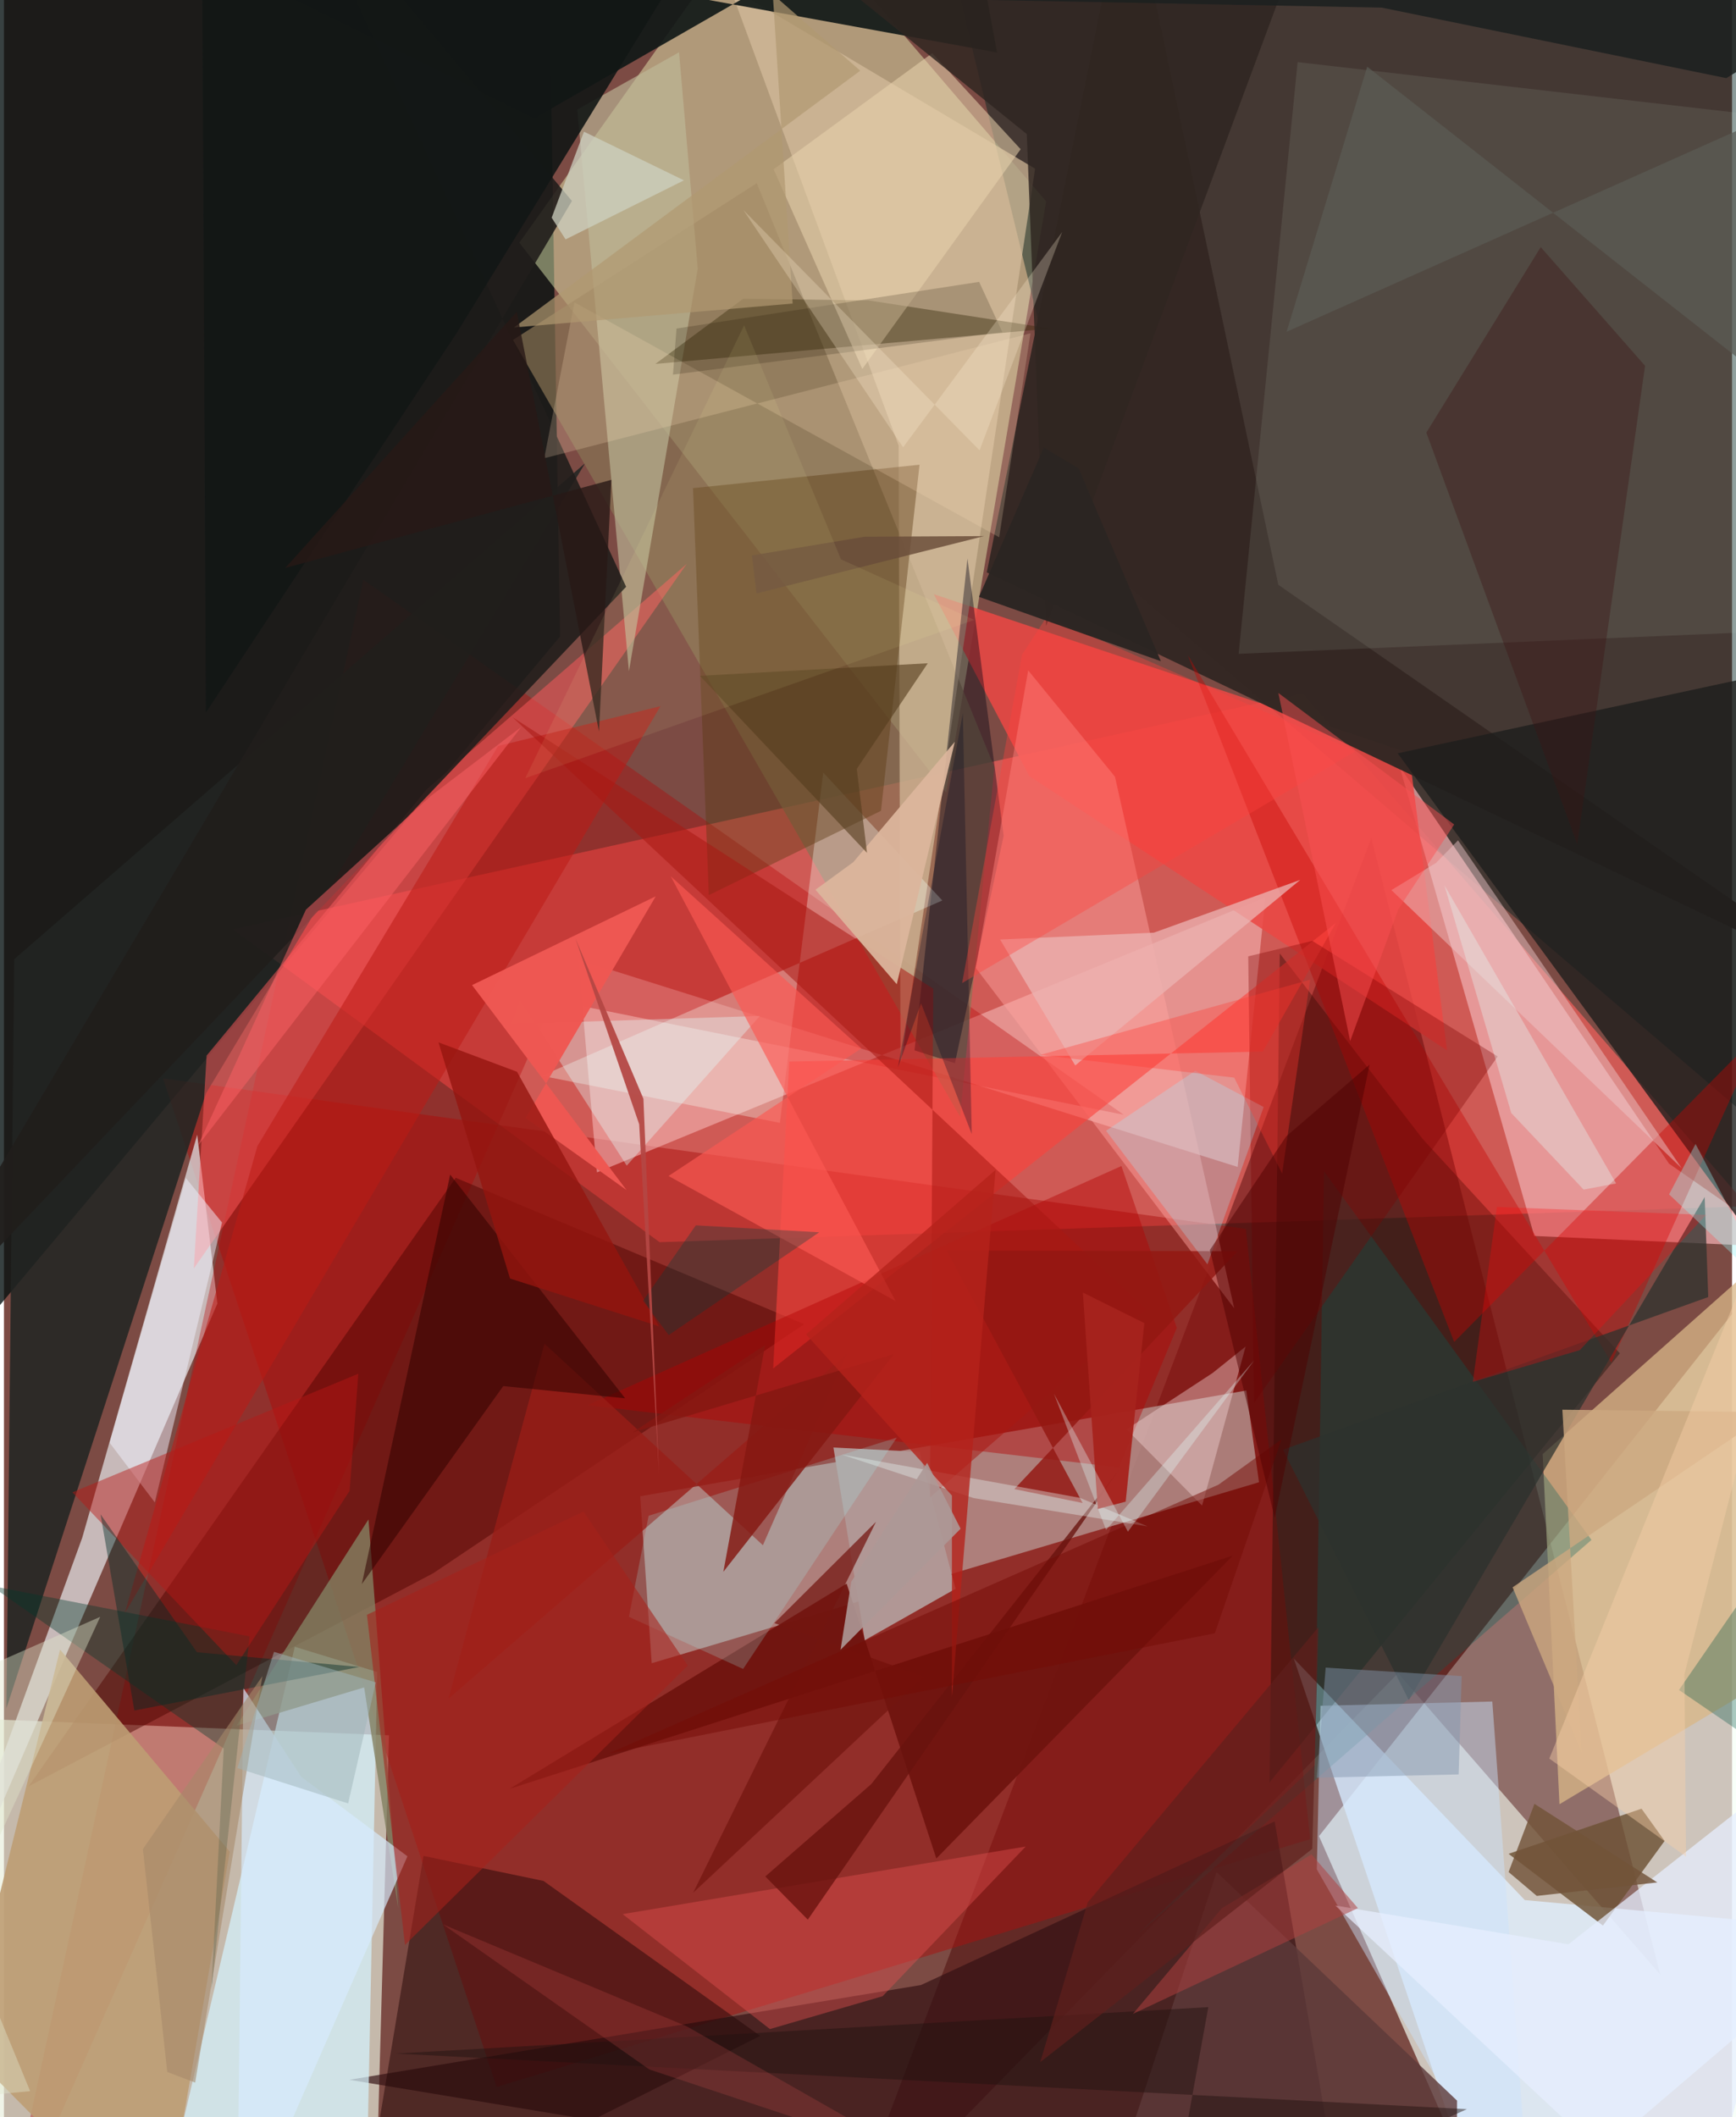 <svg xmlns="http://www.w3.org/2000/svg" width="228" height="278" viewBox="0 0 836 1024"><path fill="#7c4b44" d="M0 0h836v1024H0z"/><path fill="#f4fff6" fill-opacity=".671" d="M890.268 1086L898 557.226 636.177 888.073 723.33 1086z"/><path fill="#e8efdc" fill-opacity=".675" d="M-62 1037.69l59.327-205.985 188.935 7.591-6.11 217.923z"/><path fill="#030f0f" fill-opacity=".788" d="M-11.54 642.688L-62-3.425l325.71-12.647 5.324 323.92z"/><path fill="#ff6360" fill-opacity=".631" d="M843.546 583.423l-526.373 17.382-206.277-151.27 517.5-114.262z"/><path fill="#f0f9bb" fill-opacity=".451" d="M249.325 117.394l123.312-173.63 131.532 153.62-48.326 285.97z"/><path fill="#002220" fill-opacity=".455" d="M528.149 269.969L454.297-34.806l384.53 4.11L898 586.717z"/><path fill="#400" fill-opacity=".439" d="M661.488 405.335L404.345 1086l270.098-276.76 126.829 145.82z"/><path fill="#ab100d" fill-opacity=".482" d="M600.766 594.392L76.93 521.555l161.399 487.833 393.565-119.85z"/><path fill="#b38f8c" fill-opacity=".831" d="M600.993 672.548l6.164 44.365-293.8 87.528-5.553-80.763z"/><path fill="#e1e0e2" fill-opacity=".737" d="M37.861 743.761l55.63-194.93 9.761 81.63-156.14 362.498z"/><path fill="#311012" fill-opacity=".671" d="M443.617 960.093l-276.503 45.827 482.73 80.08-35.107-205.076z"/><path fill="#f8bebd" fill-opacity=".549" d="M596.828 564.41l13.469-130.453L286.885 567.02l-9.073-102.905z"/><path fill="#e0f0ff" fill-opacity=".78" d="M719.81 1086l-95.827-283.822 111.761 116.823L898 933.93z"/><path fill="#b70100" fill-opacity=".341" d="M265.756 483.841l275.941 55.332L173.882 280.45-.68 1086z"/><path fill="#eeacaf" fill-opacity=".737" d="M740.334 597.794l-65.228-227.247L805.49 562.81l58.213 40.473z"/><path fill="#d4f3ff" fill-opacity=".706" d="M180.575 808.677l-5.179 251.586L72.61 1086l68.085-289.502z"/><path fill="#eb4744" fill-opacity=".859" d="M698.103 508.033L496.011 375.336l-46.183-87.963 229.93 76.81z"/><path fill="#222523" fill-opacity=".871" d="M97.788 528.746L1.201 826.22l3.777-362.29 276.198-239.932z"/><path fill="#877353" fill-opacity=".71" d="M246.253 164.416L462.52 540.079l16.626-169.014-114.952-282.48z"/><path fill="#4f0500" fill-opacity=".494" d="M387.158 640.47l-179.58 120.492-195.624 102.99L218.54 569.647z"/><path fill="#342723" fill-opacity=".976" d="M616.493 282.842L898 478.363 475.461 276.82 543.79-62z"/><path fill="#d6bd9c" fill-opacity=".698" d="M498.832 81.58L351.182-6.166l81.645 221.67.901 299.321z"/><path fill="#151109" fill-opacity=".404" d="M617.201 461.166l69.05 89.608 95.48 103.786-169.486 207.517z"/><path fill="#101716" fill-opacity=".91" d="M464.295-62l16.148 87.393L25.816-57.384 256.633 57.172z"/><path fill="#d8b687" fill-opacity=".757" d="M898 566.86L744.382 703.293l8.129 169.345 107.23-64.145z"/><path fill="#ff5a5c" fill-opacity=".506" d="M98.044 510.55l106.563-128.873 125.69-108.935-238.44 340.75z"/><path fill="#1e1e1c" fill-opacity=".788" d="M862.18 621.17L674.267 364.353 898 316.177l-30.79 354.224z"/><path fill="#bd9d73" fill-opacity=".902" d="M76.116 1086l33.121-190.417-82.105-97.753-47.142 191.258z"/><path fill="#220607" fill-opacity=".498" d="M202.941 897.636l58.092 12.114 104.814 74.938-193.535 97.057z"/><path fill="#020012" fill-opacity=".392" d="M466.117 270.16l-25.618 237.865 19.544 6.19 23.575-110.02z"/><path fill="#c0cbbd" fill-opacity=".114" d="M597.314 316.235L898 303.532V61.388L625.84 30.043z"/><path fill="#6d5235" fill-opacity=".824" d="M773.54 931.345l-45.642-34.72 64.314-21.819 11.164 15.583z"/><path fill="#ffa5a1" fill-opacity=".463" d="M595.157 632.747l-125.005-164.61 25.343-143.896 41.973 51.413z"/><path fill="#bfba99" fill-opacity=".635" d="M335.64 129.937l-9.056-104.649-49.242 27.687 25.004 271.669z"/><path fill="#c90302" fill-opacity=".384" d="M701.577 649.067L572.702 316.851l204.92 342.215 72.33-160.296z"/><path fill="#f8fff6" fill-opacity=".325" d="M375.374 543.09l20.977-169.394 57.601 61.833-193.797 84.805z"/><path fill="#fc433b" fill-opacity=".608" d="M609.015 508.616l35.34-62.262-272.23 215.502 7.76-148.405z"/><path fill="#6f140f" fill-opacity=".929" d="M594.45 752.422l-349.947 112.82 163.16-99.3 43.392 132.952z"/><path fill="#5a3a13" fill-opacity=".412" d="M424.276 392.167l-83.29 40.792-7.64-196.859 109.58-11.322z"/><path fill="#00615a" fill-opacity=".306" d="M548.058 935.933l86.086-82.14 4.455-287.3L767.996 744.8z"/><path fill="#211e1b" fill-opacity=".894" d="M274.773 97.206L141.556-62l159.43 345.81L-62 665.792z"/><path fill="#b30200" fill-opacity=".424" d="M567.381 642.244l-27.958 67.485-257.074-30.08 258.258-115.694z"/><path fill="#cbe2fd" fill-opacity=".459" d="M720.018 822.963l-83.109 2.07-1.794 79.088L739.175 1086z"/><path fill="#838162" fill-opacity=".8" d="M174.245 816.15l-61.687 18.474 63.793-99.746 14.356 187.942z"/><path fill="#322704" fill-opacity=".376" d="M506.377 158.894l-88.163-13.602-60.612-.774-42.455 31.497z"/><path fill="#b19795" d="M416.436 793.32l43.907-24.868-17.407-66.22-41.665-2.126z"/><path fill="#00392c" fill-opacity=".38" d="M118.817 791.473L100.38 961.909l5.948-116.235-112.602-78.688z"/><path fill="#e9d3ae" fill-opacity=".549" d="M449.065 25.732l-76.728 56.13 42.909 96.588 76.598-106.27z"/><path fill="#bd1a16" fill-opacity=".541" d="M58.497 780.165l64.132-225.873 116.456-193.478 78.52-19.26z"/><path fill="#f0f3ff" fill-opacity=".49" d="M72.977 726.657l-21.875-28.879 36.901-127.991 17.485 21.497z"/><path fill="#e45052" fill-opacity=".412" d="M370.543 981.392l-71.244-55.59L494.288 893.1l-69.229 72.407z"/><path fill="#991e17" fill-opacity=".792" d="M407.59 655.027l-192.555 166.58 46.45-171.69 105.666 97.458z"/><path fill="#e6efff" fill-opacity=".737" d="M820.034 1085.79l-175.96-164.155 112.8 18.77 126.749-99.793z"/><path fill="#310200" fill-opacity=".553" d="M215.867 568.122l-42.759 198.057 68.433-95.777 58.966 5.904z"/><path fill="#e4ffff" fill-opacity=".353" d="M249.593 483.327l-4.325 11.93 120.43-3.882-64.415 72.41z"/><path fill="#a91811" fill-opacity=".533" d="M447.95 724.237l1.62-246.007-203.582-131.366 306.543 286.423z"/><path fill="#ecc8ca" fill-opacity=".478" d="M703.439 406.463l108.19 158.546-140.426-134.502 21.51-13.093z"/><path fill="#ecb4b2" fill-opacity=".745" d="M481.89 454.398l36.358 60.92 108.847-89.745-70.808 25.524z"/><path fill="#5c393a" fill-opacity=".804" d="M702.966 1016.004L702.75 1086H527.09l59.532-180.592z"/><path fill="#ba1615" fill-opacity=".455" d="M33.1 721.787l79.305 83.595 54.813-84.308 4.212-56.646z"/><path fill="#7e0000" fill-opacity=".337" d="M601.939 462.551l31.004-7.476 89.673 55.888-117.85 167.605z"/><path fill="#f5d8d8" fill-opacity=".408" d="M543.068 691.311l41.643-27.239 15.962-12.787-21.051 76.916z"/><path fill="#a7ffff" fill-opacity=".196" d="M311.876 733.121l-9.544 48.893 55.253 25.2 74.353-111.916z"/><path fill="#121615" fill-opacity=".906" d="M97.713 344.594L95.901-22.491l237.36-2.577-114.3 186.209z"/><path fill="#3e1313" fill-opacity=".369" d="M688.108 209.237l55.336-89.72 50.475 57.408-32.792 231.385z"/><path fill="#fadbb8" fill-opacity=".227" d="M496.601 161.19l-235.228 60.439 14.61-75.403 205.476 113.626z"/><path fill="#2f2621" fill-opacity=".831" d="M337.697-62L494.814 64.854l9.353 237.875L636.253-52.888z"/><path fill="#fc5953" fill-opacity=".655" d="M322.596 423.857l108.772 205.446-109.864-60.52 93.261-61.693z"/><path fill="#d7ebff" fill-opacity=".671" d="M195.194 897.827L112.766 1086l3.06-269.58 27.997 42.988z"/><path fill="#2c322e" fill-opacity=".733" d="M618.766 701.175l60.86 121.134 143.14-243.343 1.718 48.371z"/><path fill="#ff070b" fill-opacity=".29" d="M823.448 587.6l-61.097 65.396-51.759 15.366 11.675-84.6z"/><path fill="#dcb69c" fill-opacity=".941" d="M410.902 416.98l-18.308 13.344 39.317 45.7 28.08-117.238z"/><path fill="#ee5752" fill-opacity=".988" d="M226.454 476.466l88.848-42.942-62.91 107.24 48.775 34.815z"/><path fill="#a5211b" fill-opacity=".58" d="M193.997 940.71L175.6 781.024l104.772-49.94 50.419 74.502z"/><path fill="#ced0c0" fill-opacity=".749" d="M280.587 63.687l48.368 23.536-57.25 28.561-6.74-10.491z"/><path fill="#95150f" fill-opacity=".788" d="M248.194 518.374L316.9 641.51l-72.094-23.146-34.59-114.205z"/><path fill="#731510" fill-opacity=".725" d="M421.878 736.035l-49.192 49.001 72.418 25.903-111.718 104.544z"/><path fill="#931812" fill-opacity=".824" d="M456.058 604.815l65.76 122.125-33.021-6.716 107.987-115.028z"/><path fill="#a6ecff" fill-opacity=".282" d="M533.167 546.913l49.05 64.6 27.205-76.094-33.094-17.53z"/><path fill="#68130e" fill-opacity=".78" d="M388.878 928.469l150.378-217.29-119.708 151.747-51.227 44.653z"/><path fill="#715339" fill-opacity=".82" d="M799.844 910.458l-59.432-37.995-12.515 32.971 13.637 11.553z"/><path fill="#dfe5ca" fill-opacity=".416" d="M46.562 782.002L-62 829.86l74.662 181.555-74.662 7.059z"/><path fill="#841712" fill-opacity=".824" d="M348.022 760.234l82.462-105.244-126.345 37.822 64.113-42.296z"/><path fill="#e4f3f2" fill-opacity=".365" d="M729.193 538.325l-32.34-110.162 83.067 144.225-15.725 2.976z"/><path fill="#543c1c" fill-opacity=".608" d="M417.524 412.497l-4.956-40.61 34.34-51.088-110.223 6.074z"/><path fill="#8296ac" fill-opacity=".471" d="M703.735 858.221l-68.648 1.607 4.328-53.257 65.793 4.116z"/><path fill="#fd6165" fill-opacity=".494" d="M250.243 351.628L93.874 554.122l52.215-114.157 60.35-54.943z"/><path fill="#020a1f" fill-opacity=".29" d="M468.202 548.513l-4.33-203.526-31.408 171.308 11.197-31.015z"/><path fill="#21120f" fill-opacity=".471" d="M582.637 970.776L561.787 1086l145.919-65.877L189.56 993.24z"/><path fill="#e8f8f5" fill-opacity=".369" d="M469.174 724.59l84.094 13.675-32.747-13.81-115.326-20.962z"/><path fill="#b5221b" fill-opacity=".796" d="M458.6 820.617l.007-97.268-70.577-77.958 91.684-79.57z"/><path fill="#b09971" fill-opacity=".702" d="M246.711 158.391l167.54-124.203-42.302-36.95 9.6 149.573z"/><path fill="#99f5f4" fill-opacity=".357" d="M805.552 577.683L898 665.066l-10.752 20.049-68.891-131.83z"/><path fill="#1c2120" fill-opacity=".867" d="M666.603 3.701L432.538-.852 898-2.125l-64.764 39.921z"/><path fill="#005342" fill-opacity=".318" d="M880.555 715.555l-70.232 101.83 35.832 24.533 39.778 65.752z"/><path fill="#002b27" fill-opacity=".427" d="M63.084 827.313L46.72 732.422l46.665 66.73 78.517 7.095z"/><path fill="#ff3a31" fill-opacity=".341" d="M631.901 473.835l-130.626 36.408 93.887 10.973 23.173 46.4z"/><path fill="#1e1100" fill-opacity=".192" d="M325.366 158.904l146.399-22.573 11.254 24.362-159.372 20.513z"/><path fill="#af4040" fill-opacity=".525" d="M632.548 896.894l-43.292 25.972-43.097 51.18L655 922.89z"/><path fill="#cca880" fill-opacity=".792" d="M753.922 681.833l9.32 165.728-33.408-79.83 124.813-84.72z"/><path fill="#694d39" fill-opacity=".827" d="M416.304 259.608l-54.482 9.045 2.223 18.369 110.128-27.723z"/><path fill="#271816" fill-opacity=".792" d="M136.07 274.688l157.773-42.603-5.983 121.681-39.79-202.919z"/><path fill="#ff423c" fill-opacity=".373" d="M653.873 363.317L463.533 475.48l29-158.834 11.92-18.355z"/><path fill="#003f3f" fill-opacity=".314" d="M321.593 645.718l-12.404-16.577 25.501-36.482 59.736 3.354z"/><path fill="#5b5c55" fill-opacity=".722" d="M898 36.607L620.521 160.448l38.993-128.185 237.259 186.402z"/><path fill="#a58969" fill-opacity=".58" d="M67.208 894.343l11.79 107.793 13.51 5.138 32.52-196.6z"/><path fill="#2c2622" fill-opacity=".969" d="M559.683 319.807l-87.99-31.124 31.345-72.196 16.88 10.037z"/><path fill="#ffefd6" fill-opacity=".263" d="M434.992 216.363l-77.259-114.75 114.23 116.2 39.965-105.575z"/><path fill="#fd5e61" fill-opacity=".173" d="M330.346 980.091l-117.94-49.305 99.813 70.142 130.928 43.441z"/><path fill="#ffffa0" fill-opacity=".082" d="M404.922 270.523L358.058 157.36 252.223 376.353l217.206-76.536z"/><path fill="#f8cfa8" fill-opacity=".424" d="M813.74 897.97l-66.135-47.407L896.257 483.9l-83.274 325.785z"/><path fill="#b44743" fill-opacity=".937" d="M309.354 531.442l7.524 181.389-9.568-169.034-30.841-89.874z"/><path fill="#730c06" fill-opacity=".494" d="M587.54 718.092l30.513-21.938-32.27 93.813-293.31 58.193z"/><path fill="#4f0200" fill-opacity=".486" d="M614.75 734.16l45.915-219.268-40.339 34.706-36.937 54.973z"/><path fill="#fc5152" fill-opacity=".478" d="M701.581 398.78l-26.992 40.908-23.337 63.84-34.73-168.355z"/><path fill="#a6231d" fill-opacity=".957" d="M521.94 625.164l29.73 14.782-9.01 86.346-13.503 3.535z"/><path fill="#5f1f1c" fill-opacity=".686" d="M632.91 894.223l2.977-107.17L524.27 920.166l-22.931 77.2z"/><path fill="#e1fefe" fill-opacity=".325" d="M543.733 740.814l61.066-82.843-71.627 81.975-25.173-65.78z"/><path fill="#ad9996" fill-opacity=".898" d="M462.788 739.397l-58.072 58.55 5.153-32.868 36.727-57.541z"/><path fill="#9eb4b8" fill-opacity=".494" d="M130.64 798.946l-17.734 56.209 53.604 17.118 13.38-58.563z"/></svg>